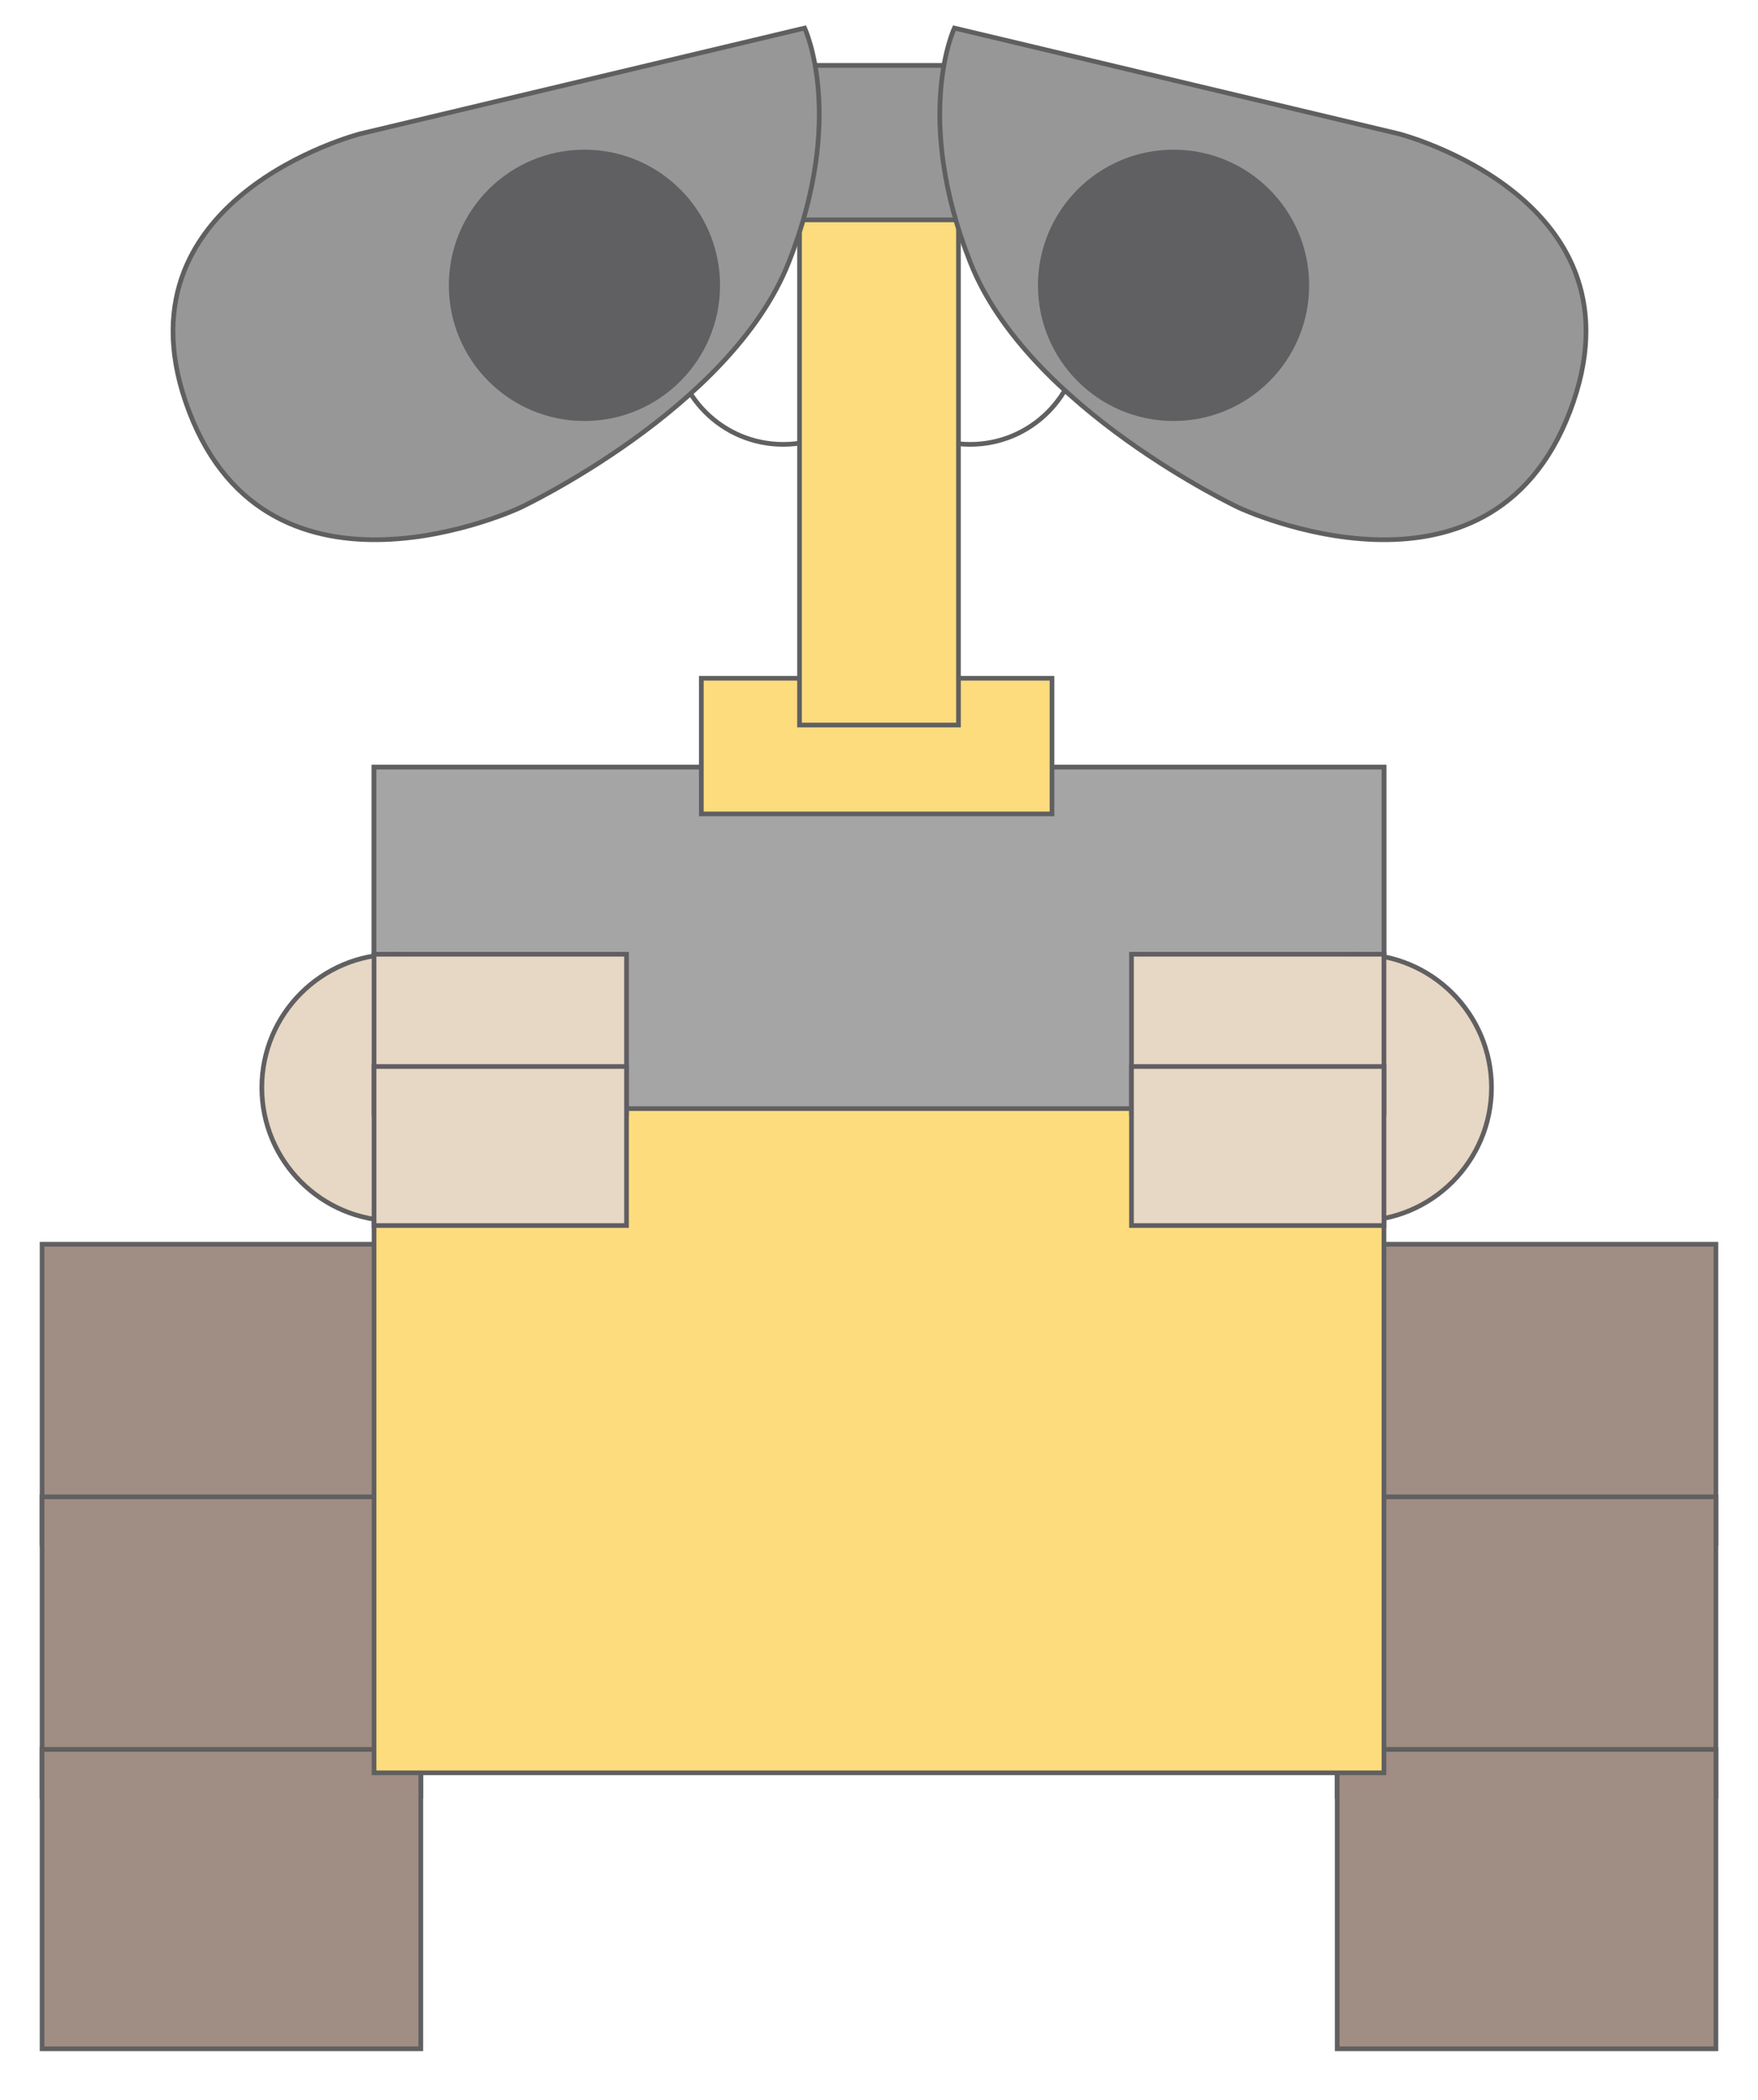 <?xml version="1.0" encoding="UTF-8" standalone="no"?>
<svg width="376px" height="449px" viewBox="0 0 376 449" version="1.1" xmlns="http://www.w3.org/2000/svg" xmlns:xlink="http://www.w3.org/1999/xlink" xmlns:sketch="http://www.bohemiancoding.com/sketch/ns">
    <!-- Generator: Sketch 3.5.1 (25234) - http://www.bohemiancoding.com/sketch -->
    <title>walle</title>
    <desc>Created with Sketch.</desc>
    <defs></defs>
    <g id="Page-1" stroke="none" stroke-width="1" fill="none" fill-rule="evenodd" sketch:type="MSPage">
        <g id="Group" sketch:type="MSLayerGroup" transform="translate(9, 6)">
            <g id="walle" sketch:type="MSShapeGroup">
                <g id="Group">
                    <g id="lefttire" transform="translate(0, 260)" stroke="#605F61" fill="#A08D83">
                        <rect id="Rectangle-10" x="0" y="0" width="81" height="64"></rect>
                        <rect id="Rectangle-10" x="0" y="54" width="81" height="64"></rect>
                        <rect id="Rectangle-10" x="0" y="108" width="81" height="64"></rect>
                    </g>
                    <g id="righttire" transform="translate(277, 260)" stroke="#605F61" fill="#A08D83">
                        <rect id="Rectangle-10" x="0" y="0" width="81" height="64"></rect>
                        <rect id="Rectangle-10" x="0" y="54" width="81" height="64"></rect>
                        <rect id="Rectangle-10" x="0" y="108" width="81" height="64"></rect>
                    </g>
                    <g id="body" transform="translate(71, 158)" stroke="#605F61">
                        <rect id="Rectangle-path" fill="#FCDC7D" x="0" y="0" width="216" height="215"></rect>
                        <rect id="chest" fill="#A5A5A5" x="0" y="0" width="216" height="73"></rect>
                    </g>
                    <g id="hand1" transform="translate(47, 198)" fill="#E7D7C5">
                        <circle id="Oval-1" stroke="#605F61" cx="28.5" cy="28.5" r="28.5"></circle>
                        <rect id="Rectangle-6" stroke="#605E63" x="24" y="0" width="54" height="34"></rect>
                        <rect id="Rectangle-6" stroke="#605E63" x="24" y="24" width="54" height="34"></rect>
                    </g>
                    <g id="hand2" transform="translate(233, 198)" fill="#E7D7C5">
                        <circle id="Oval-1" stroke="#605F61" cx="48.5" cy="28.5" r="28.5"></circle>
                        <rect id="Rectangle-6" stroke="#605E63" x="0" y="0" width="54" height="34"></rect>
                        <rect id="Rectangle-6" stroke="#605E63" x="0" y="24" width="54" height="34"></rect>
                    </g>
                    <g id="head" transform="translate(135, 8)" stroke="#605F61">
                        <circle id="Oval-3" cx="23.5" cy="57.5" r="23.5"></circle>
                        <circle id="Oval-3" cx="63.5" cy="57.5" r="23.5"></circle>
                        <rect id="shoulder" fill="#FCDC7D" x="6" y="131" width="75" height="29"></rect>
                        <rect id="neck" fill="#FCDC7D" x="27" y="0" width="34" height="141"></rect>
                        <rect id="Rectangle-path" fill="#979797" x="24" y="0" width="40" height="33"></rect>
                    </g>
                    <g id="eye-left" transform="translate(28, 0)">
                        <path d="M135.091,0 L40.058,22.603 C40.058,22.603 -13.935,36.414 3.448,81.971 C20.831,127.527 74.198,102.559 74.198,102.559 C74.198,102.559 119.29,81.434 131.665,50.146 C144.04,18.859 135.091,0 135.091,0 L135.091,0 Z" id="eye-container-left" stroke="#5F5F61" fill="#979797"></path>
                        <circle id="eyeball-left" fill="#605F61" cx="88" cy="55" r="29"></circle>
                    </g>
                    <g id="eye-right" transform="translate(192, 0)">
                        <path d="M135.091,0 L40.058,22.603 C40.058,22.603 -13.935,36.414 3.448,81.971 C20.831,127.527 74.198,102.559 74.198,102.559 C74.198,102.559 119.29,81.434 131.665,50.146 C144.04,18.859 135.091,0 135.091,0 L135.091,0 Z" id="eye-container-right" stroke="#5F5F61" fill="#979797" transform="translate(69.109, 54.693) scale(-1, 1) translate(-69.109, -54.693) "></path>
                        <circle id="eyeball-right" fill="#605F61" cx="50" cy="55" r="29"></circle>
                    </g>
                </g>
            </g>
        </g>
    </g>
</svg>